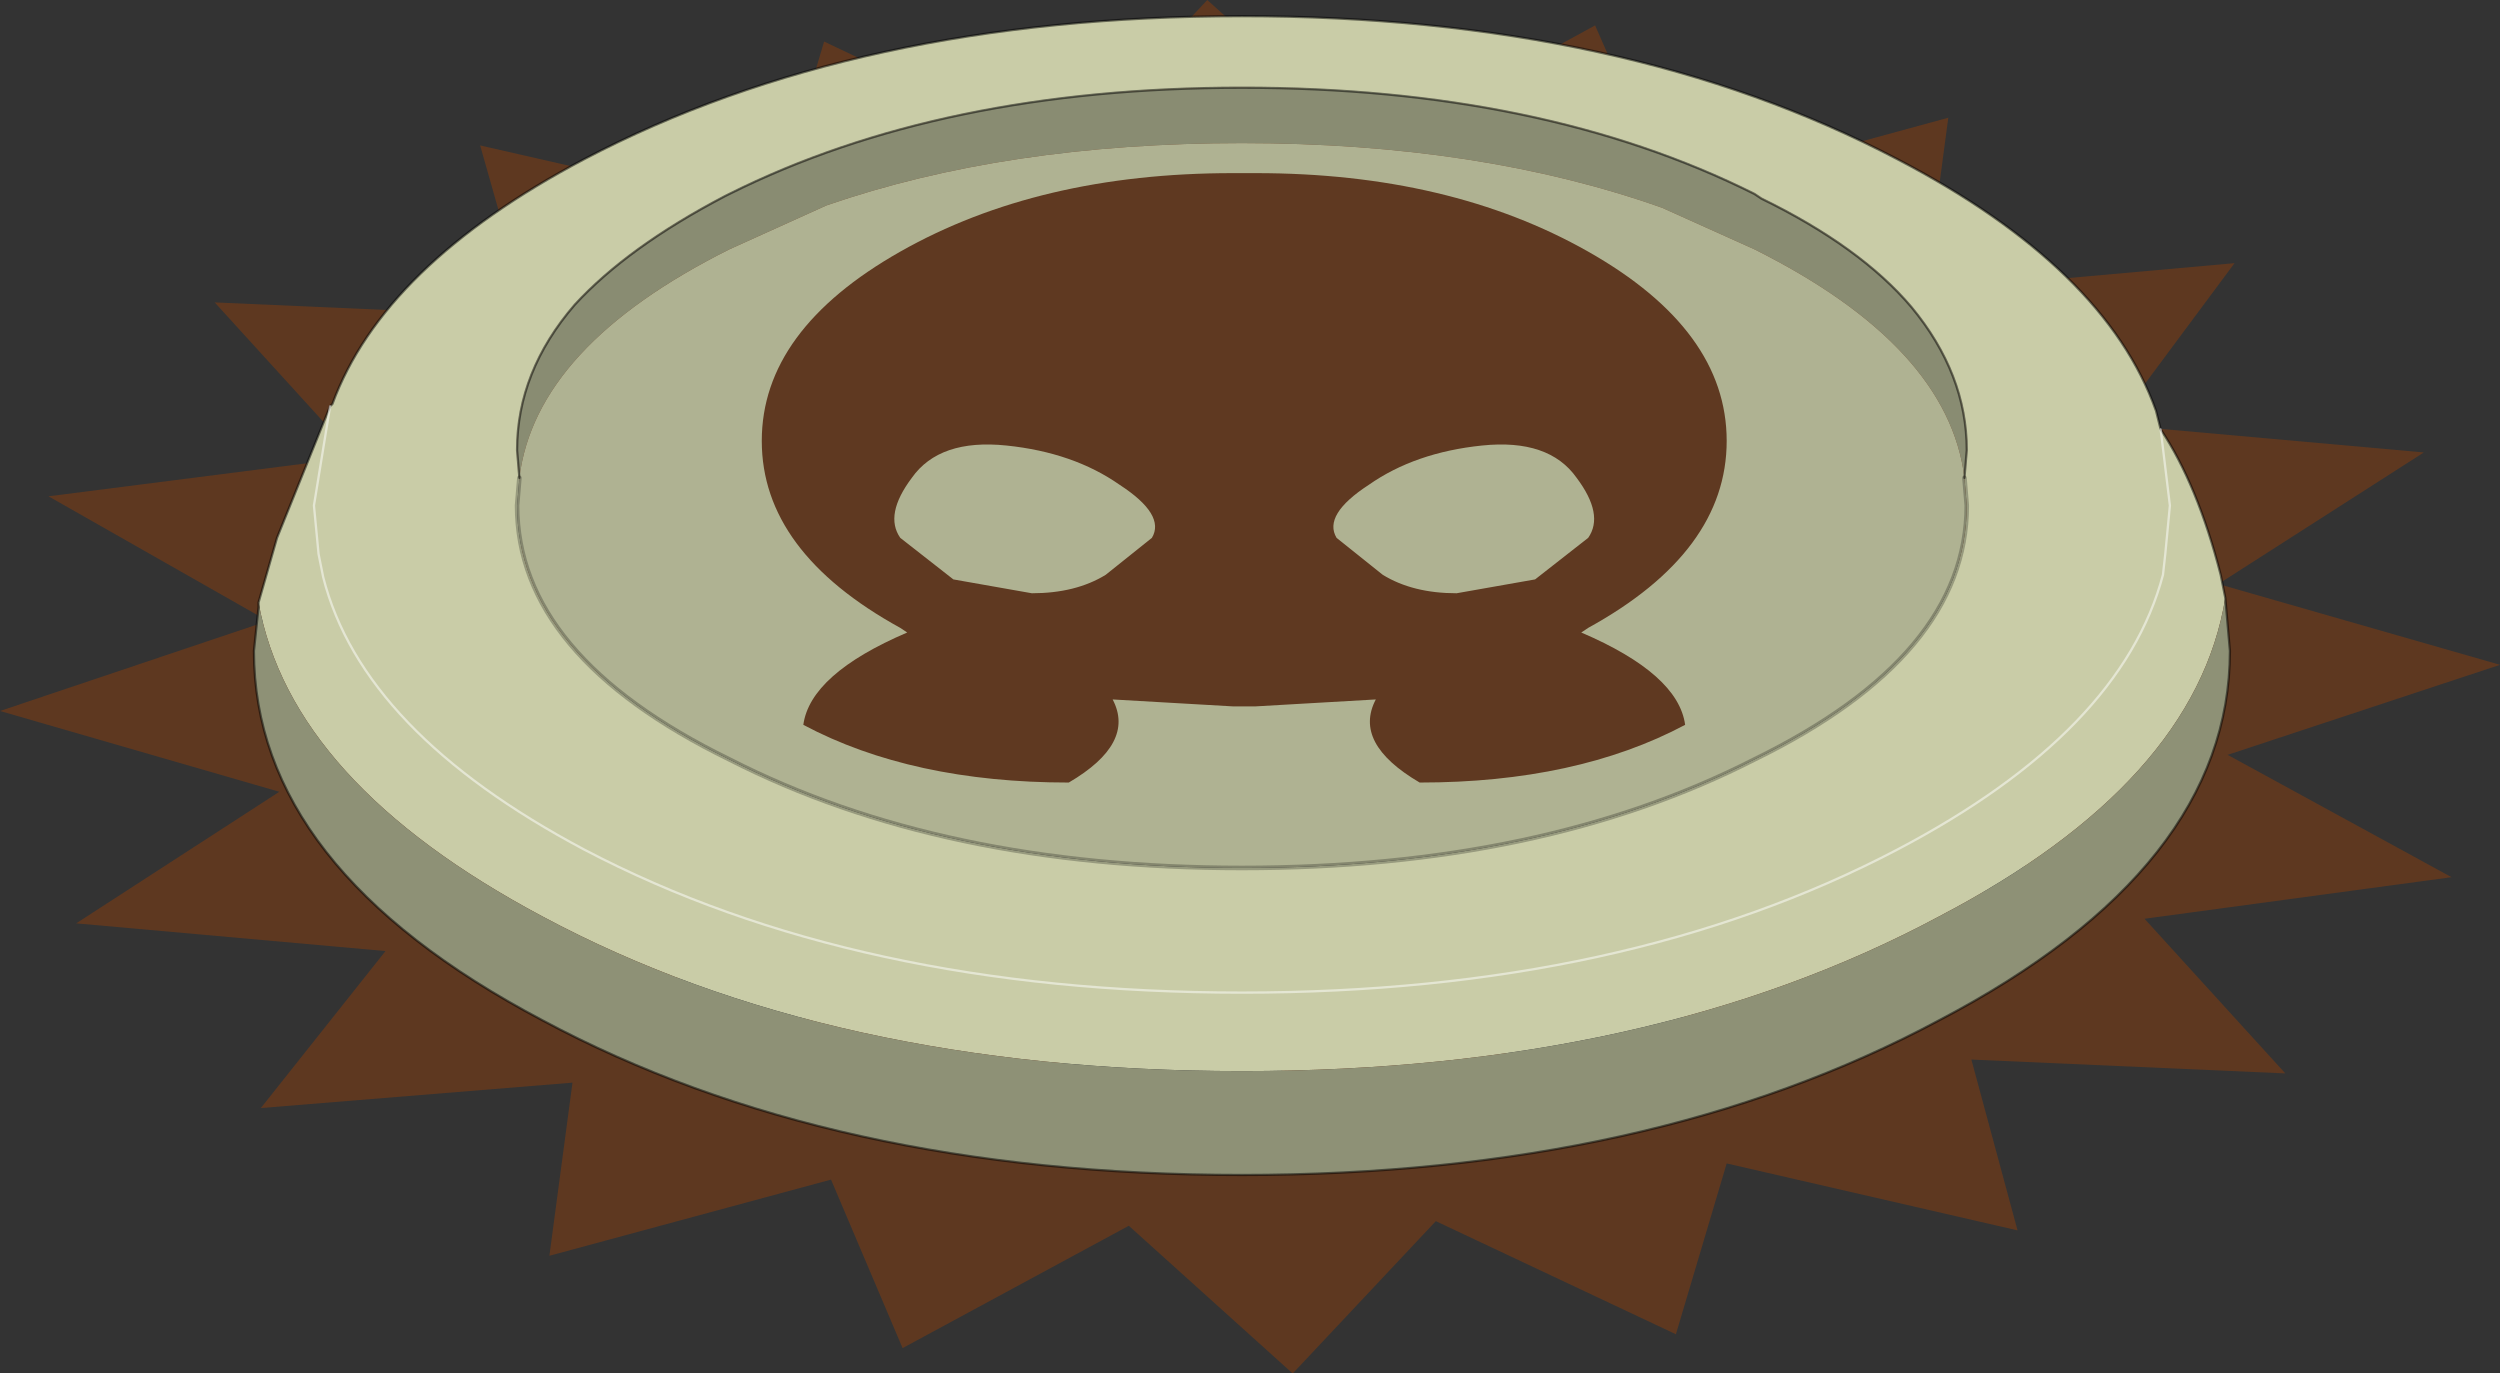 <?xml version="1.0" encoding="UTF-8" standalone="no"?>
<svg xmlns:xlink="http://www.w3.org/1999/xlink" height="29.75px" width="54.15px" xmlns="http://www.w3.org/2000/svg">
  <rect width="100%" height="100%" fill="#333333" stroke="none"/>
  <g transform="matrix(1.0, 0.0, 0.0, 1.0, 26.7, 13.95)">
    <path d="M15.5 -11.4 L15.0 -7.65 21.7 -8.25 19.1 -4.75 25.8 -4.15 21.35 -1.3 27.45 0.45 21.55 2.4 26.4 5.05 19.75 5.95 22.8 9.3 16.0 9.0 17.0 12.7 10.7 11.25 9.6 14.95 4.4 12.5 1.3 15.8 -2.25 12.6 -7.15 15.25 -8.7 11.6 -14.8 13.25 -14.3 9.5 -21.05 10.05 -18.35 6.65 -25.05 6.05 -20.65 3.2 -26.7 1.45 -20.9 -0.5 -25.65 -3.2 -19.0 -4.05 -22.05 -7.4 -15.25 -7.1 -16.3 -10.8 -9.95 -9.35 -8.85 -13.05 -3.7 -10.6 -0.55 -13.95 3.0 -10.75 7.85 -13.4 9.45 -9.75 15.5 -11.4 M19.15 -1.15 L11.5 -2.55 13.3 -6.85 5.65 -5.45 2.5 -9.55 -2.25 -5.95 -9.2 -8.25 -9.15 -3.85 -17.2 -3.45 -12.4 0.15 -18.6 3.05 -10.8 4.4 -12.65 8.75 -5.05 7.3 -1.85 11.45 2.9 7.85 9.8 10.15 9.7 5.7 17.8 5.3 13.0 1.75 19.15 -1.15" fill="#5e3820" fill-rule="evenodd" stroke="none"/>
    <path d="M15.85 -3.6 Q15.5 -6.45 11.3 -8.55 L9.3 -9.45 Q5.35 -10.85 0.2 -10.85 -4.9 -10.85 -8.8 -9.5 L-10.9 -8.55 Q-15.1 -6.45 -15.45 -3.6 L-15.5 -4.2 Q-15.5 -5.9 -14.25 -7.35 -13.1 -8.6 -11.0 -9.7 L-10.9 -9.75 Q-6.3 -12.05 0.2 -12.05 6.7 -12.05 11.3 -9.75 L11.45 -9.65 Q13.6 -8.6 14.7 -7.3 15.9 -5.85 15.9 -4.2 L15.85 -3.6" fill="#898c72" fill-rule="evenodd" stroke="none"/>
    <path d="M-15.45 -3.6 Q-15.1 -6.45 -10.9 -8.55 L-8.8 -9.5 Q-4.9 -10.85 0.2 -10.85 5.35 -10.85 9.3 -9.45 L11.3 -8.55 Q15.5 -6.45 15.85 -3.6 L15.9 -3.0 Q15.9 0.25 11.3 2.5 6.7 4.85 0.2 4.85 -6.3 4.85 -10.9 2.5 -15.5 0.25 -15.5 -3.0 L-15.45 -3.6" fill="#afb292" fill-rule="evenodd" stroke="none"/>
    <path d="M15.85 -3.6 L15.9 -4.2 Q15.9 -5.85 14.7 -7.3 13.6 -8.6 11.45 -9.65 L11.3 -9.75 Q6.7 -12.05 0.2 -12.05 -6.3 -12.05 -10.9 -9.75 L-11.0 -9.7 Q-13.1 -8.6 -14.25 -7.35 -15.5 -5.9 -15.5 -4.2 L-15.45 -3.6 -15.5 -3.0 Q-15.5 0.25 -10.9 2.5 -6.3 4.85 0.2 4.85 6.7 4.85 11.3 2.5 15.9 0.25 15.9 -3.0 L15.85 -3.6 M-19.55 -5.15 L-19.5 -5.2 Q-18.4 -8.2 -14.05 -10.5 -8.15 -13.6 0.2 -13.6 8.5 -13.6 14.4 -10.5 18.9 -8.15 20.0 -5.05 L20.1 -4.65 20.3 -3.0 20.2 -1.95 20.15 -1.5 Q19.25 1.9 14.4 4.45 8.5 7.55 0.2 7.55 -8.15 7.55 -14.05 4.45 -18.85 1.9 -19.7 -1.45 L-19.8 -1.95 -19.9 -3.0 -19.55 -5.15 -19.9 -3.0 -19.8 -1.95 -19.7 -1.45 Q-18.85 1.9 -14.05 4.45 -8.15 7.55 0.2 7.55 8.5 7.55 14.4 4.45 19.25 1.9 20.15 -1.5 L20.2 -1.95 20.3 -3.0 20.1 -4.65 Q20.9 -3.45 21.4 -1.5 L21.5 -1.0 Q20.85 3.0 15.3 5.9 9.05 9.25 0.2 9.25 -8.7 9.25 -14.95 5.9 -20.4 3.0 -21.1 -0.9 L-20.7 -2.3 -19.55 -5.15" fill="#c9cca7" fill-rule="evenodd" stroke="none"/>
    <path d="M21.5 -1.0 L21.6 0.15 Q21.6 4.85 15.3 8.15 9.05 11.5 0.2 11.5 -8.7 11.5 -14.95 8.15 -21.2 4.85 -21.2 0.15 L-21.1 -0.8 -21.1 -0.9 Q-20.4 3.0 -14.95 5.9 -8.7 9.25 0.2 9.25 9.05 9.25 15.3 5.9 20.85 3.0 21.5 -1.0" fill="#8e9176" fill-rule="evenodd" stroke="none"/>
    <path d="M15.85 -3.6 L15.9 -4.2 Q15.9 -5.85 14.7 -7.3 13.6 -8.6 11.45 -9.65 L11.3 -9.75 Q6.7 -12.05 0.2 -12.05 -6.3 -12.05 -10.9 -9.75 L-11.0 -9.7 Q-13.1 -8.6 -14.25 -7.35 -15.5 -5.9 -15.5 -4.2 L-15.45 -3.6 M20.1 -4.65 L20.0 -5.05 Q18.9 -8.15 14.4 -10.5 8.5 -13.6 0.2 -13.6 -8.15 -13.6 -14.05 -10.5 -18.4 -8.2 -19.5 -5.2 L-19.55 -5.15 -20.7 -2.3 -21.1 -0.9 -21.1 -0.8 -21.2 0.15 Q-21.2 4.85 -14.95 8.15 -8.7 11.5 0.2 11.5 9.05 11.5 15.3 8.15 21.6 4.85 21.6 0.15 L21.5 -1.0 21.4 -1.5 Q20.9 -3.45 20.1 -4.65" fill="none" stroke="#000000" stroke-linecap="round" stroke-linejoin="round" stroke-opacity="0.502" stroke-width="0.05"/>
    <path d="M-15.45 -3.6 L-15.5 -3.0 Q-15.5 0.25 -10.9 2.5 -6.3 4.85 0.2 4.85 6.7 4.85 11.3 2.5 15.9 0.25 15.9 -3.0 L15.85 -3.6" fill="none" stroke="#000000" stroke-linecap="round" stroke-linejoin="round" stroke-opacity="0.247" stroke-width="0.1"/>
    <path d="M-19.55 -5.15 L-19.9 -3.0 -19.8 -1.95 -19.7 -1.45 Q-18.85 1.9 -14.05 4.45 -8.15 7.55 0.2 7.55 8.5 7.55 14.4 4.45 19.25 1.9 20.15 -1.5 L20.2 -1.95 20.3 -3.0 20.1 -4.65" fill="none" stroke="#ffffff" stroke-linecap="round" stroke-linejoin="round" stroke-opacity="0.502" stroke-width="0.05"/>
    <path d="M0.5 -10.2 Q4.7 -10.2 7.7 -8.5 10.7 -6.8 10.7 -4.4 10.7 -2.0 7.7 -0.35 L7.55 -0.25 Q9.65 0.65 9.8 1.75 7.45 3.0 4.05 3.0 2.6 2.15 3.1 1.2 L0.5 1.35 0.25 1.35 0.0 1.35 -2.6 1.2 Q-2.1 2.15 -3.55 3.0 -6.95 3.0 -9.3 1.75 -9.15 0.65 -7.05 -0.25 L-7.2 -0.35 Q-10.2 -2.0 -10.2 -4.4 -10.2 -6.8 -7.2 -8.5 -4.2 -10.2 0.0 -10.2 L0.25 -10.2 0.5 -10.2 M2.25 -2.3 L3.25 -1.5 Q3.9 -1.1 4.85 -1.1 L6.55 -1.4 7.7 -2.3 Q8.05 -2.8 7.45 -3.6 6.85 -4.45 5.4 -4.3 3.95 -4.15 2.95 -3.45 1.95 -2.8 2.25 -2.3 M-7.2 -2.3 L-6.05 -1.4 -4.35 -1.1 Q-3.4 -1.1 -2.75 -1.5 L-1.75 -2.3 Q-1.45 -2.8 -2.45 -3.45 -3.45 -4.15 -4.9 -4.3 -6.35 -4.45 -6.95 -3.6 -7.55 -2.8 -7.2 -2.3" fill="url(#gradient0)" fill-rule="evenodd" stroke="none"/>
  </g>
  <defs>
    <radialGradient cx="0" cy="0" gradientTransform="matrix(0.014, 0.0, 0.0, 0.01, 0.3, -5.75)" gradientUnits="userSpaceOnUse" id="gradient0" r="819.2" spreadMethod="pad">
      <stop offset="0.0" stop-color="#5f3921"/>
      <stop offset="1.0" stop-color="#5f3921"/>
    </radialGradient>
  </defs>
</svg>
